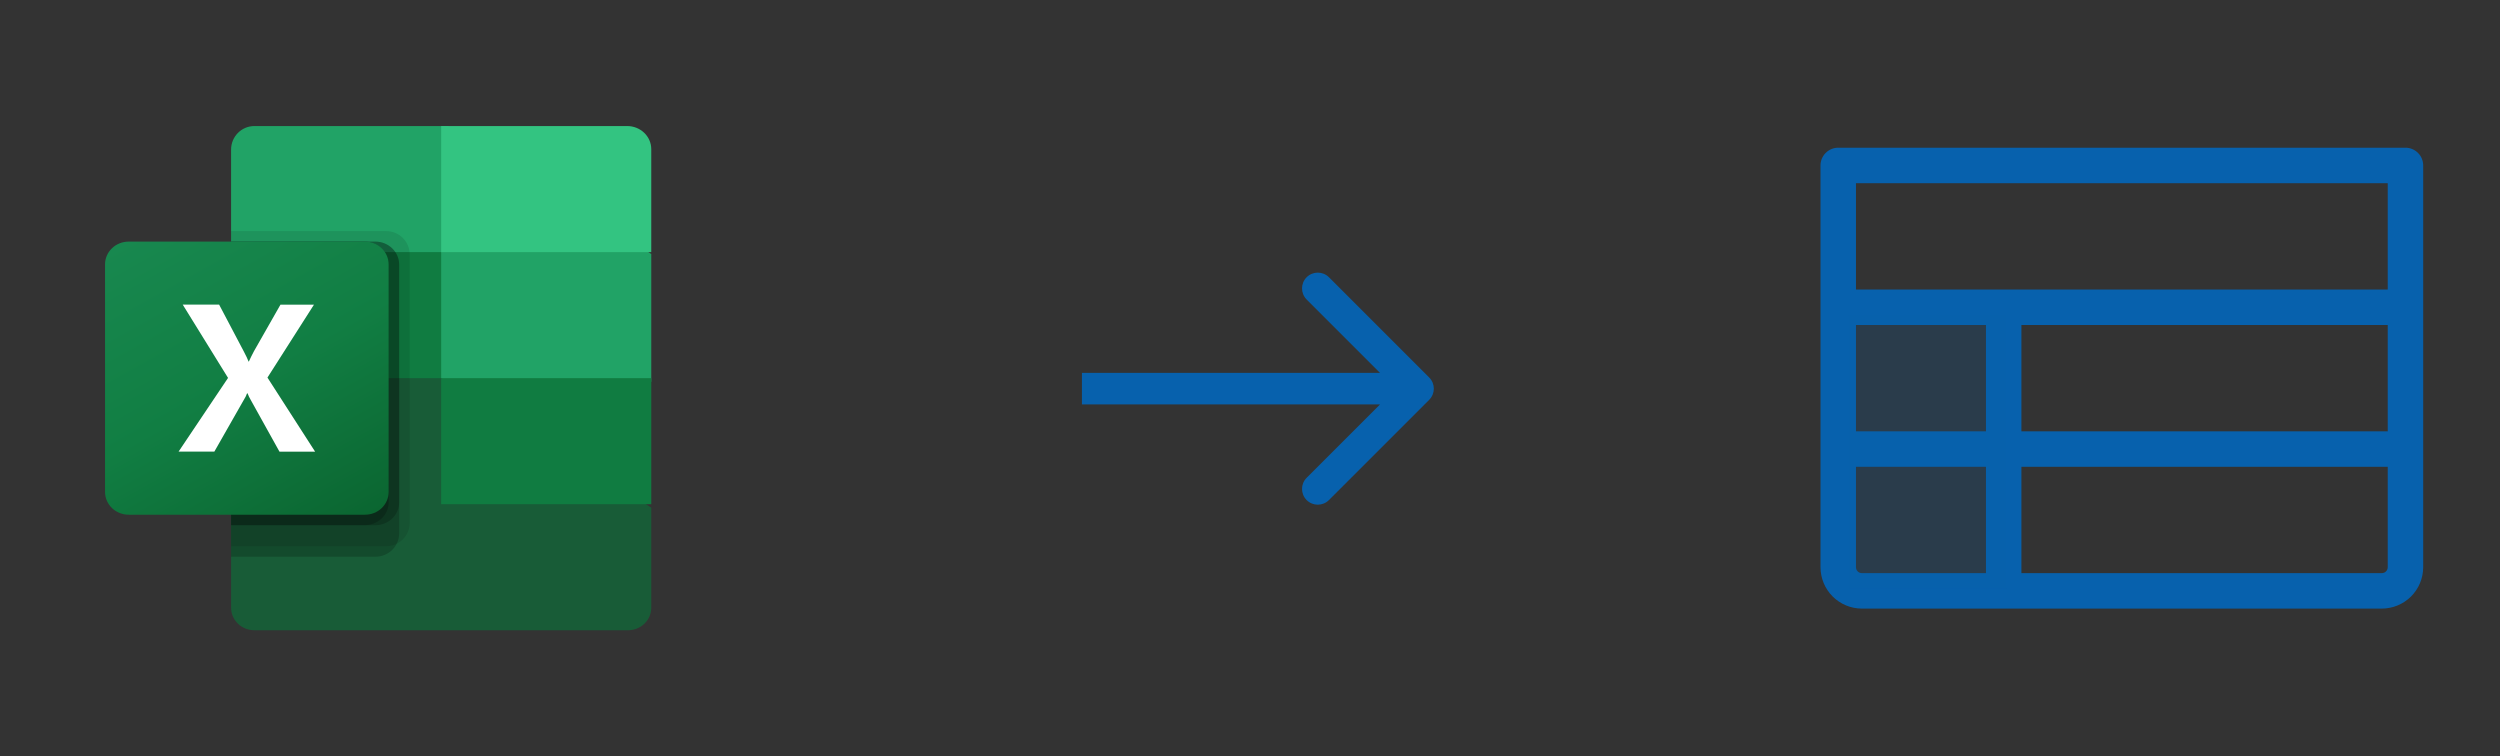 <svg width="238" height="72" viewBox="0 0 238 72" fill="none" xmlns="http://www.w3.org/2000/svg">
<rect x="0" y="0" width="238" height="72" fill="#333333" stroke="none"/>
<path d="M42.605 35.5L22 32V57.862C22 58.143 22.058 58.421 22.17 58.681C22.281 58.94 22.445 59.176 22.651 59.375C22.857 59.573 23.102 59.73 23.372 59.838C23.641 59.945 23.929 60 24.221 60H59.776C60.067 60.001 60.356 59.946 60.626 59.839C60.896 59.732 61.141 59.574 61.347 59.376C61.554 59.177 61.718 58.941 61.83 58.682C61.942 58.422 62 58.144 62 57.862V48.333L42.605 35.5Z" fill="#185C37"/>
<path d="M42.605 12H24.221C23.929 12 23.641 12.057 23.372 12.169C23.102 12.281 22.857 12.445 22.651 12.653C22.445 12.86 22.281 13.106 22.17 13.376C22.058 13.647 22 13.938 22 14.231V24.174L42.605 36.348L53.515 40L62 36.348V24.174L42.605 12Z" fill="#21A366"/>
<path d="M22 24H42V36H22V24Z" fill="#107C41"/>
<path opacity="0.1" d="M36.773 22H22V52H36.773C37.362 51.997 37.926 51.765 38.343 51.353C38.759 50.942 38.996 50.384 39 49.801V24.199C38.996 23.616 38.759 23.058 38.343 22.647C37.926 22.235 37.362 22.003 36.773 22Z" fill="black"/>
<path opacity="0.2" d="M35.743 23H22V53H35.743C36.34 52.997 36.911 52.765 37.334 52.353C37.756 51.942 37.995 51.384 38 50.801V25.199C37.995 24.616 37.756 24.058 37.334 23.647C36.911 23.235 36.34 23.003 35.743 23Z" fill="black"/>
<path opacity="0.2" d="M35.743 23H22V50H35.743C36.34 49.997 36.911 49.77 37.334 49.367C37.756 48.965 37.995 48.419 38 47.849V25.151C37.995 24.581 37.756 24.035 37.334 23.633C36.911 23.23 36.34 23.003 35.743 23Z" fill="black"/>
<path opacity="0.2" d="M34.708 23H22V50H34.708C35.314 49.997 35.894 49.77 36.323 49.367C36.752 48.965 36.995 48.419 37 47.849V25.151C36.995 24.581 36.752 24.035 36.323 23.633C35.894 23.23 35.314 23.003 34.708 23Z" fill="black"/>
<path d="M12.25 23H34.75C35.346 23 35.917 23.227 36.34 23.633C36.761 24.039 36.999 24.59 37 25.166V46.834C36.999 47.41 36.761 47.961 36.34 48.367C35.917 48.773 35.346 49.001 34.75 49H12.25C11.955 49.001 11.663 48.945 11.39 48.836C11.117 48.728 10.869 48.568 10.66 48.367C10.451 48.166 10.285 47.927 10.172 47.664C10.059 47.401 10 47.119 10 46.834V25.166C10 24.881 10.059 24.599 10.172 24.336C10.285 24.073 10.451 23.834 10.66 23.633C10.869 23.432 11.117 23.272 11.39 23.164C11.663 23.055 11.955 23 12.25 23Z" fill="url(#paint0_linear_4214_37941)"/>
<path d="M17 42.995L21.71 35.977L17.396 29H20.861L23.215 33.468C23.433 33.891 23.59 34.205 23.661 34.415H23.693C23.847 34.075 24.01 33.748 24.181 33.428L26.698 29.007H29.887L25.462 35.945L30 43H26.607L23.886 38.102C23.76 37.892 23.653 37.671 23.566 37.443H23.521C23.441 37.665 23.336 37.878 23.206 38.077L20.405 42.995H17Z" fill="white"/>
<path d="M59.708 12H42V24H62V14.199C62 13.91 61.94 13.623 61.825 13.356C61.71 13.089 61.541 12.847 61.328 12.643C61.115 12.438 60.862 12.277 60.584 12.166C60.306 12.056 60.009 11.999 59.708 12Z" fill="#33C481"/>
<path d="M42 36H62V48H42V36Z" fill="#107C41"/>
<path d="M229 14.062H175C174.552 14.062 174.123 14.24 173.807 14.557C173.49 14.873 173.312 15.302 173.312 15.75V54C173.314 55.044 173.729 56.045 174.467 56.783C175.205 57.521 176.206 57.936 177.25 57.938H226.75C227.794 57.936 228.795 57.521 229.533 56.783C230.271 56.045 230.686 55.044 230.688 54V15.75C230.688 15.302 230.51 14.873 230.193 14.557C229.877 14.24 229.448 14.062 229 14.062ZM176.688 30.938H189.062V41.062H176.688V30.938ZM192.438 30.938H227.312V41.062H192.438V30.938ZM227.312 17.438V27.562H176.688V17.438H227.312ZM176.688 54V44.438H189.062V54.562H177.25C177.101 54.562 176.958 54.503 176.852 54.398C176.747 54.292 176.688 54.149 176.688 54ZM226.75 54.562H192.438V44.438H227.312V54C227.312 54.149 227.253 54.292 227.148 54.398C227.042 54.503 226.899 54.562 226.75 54.562Z" fill="#0761AD"/>
<rect opacity="0.2" x="176" y="30" width="15" height="26" fill="#0761AD"/>
<path d="M136.061 38.061C136.646 37.475 136.646 36.525 136.061 35.939L126.515 26.393C125.929 25.808 124.979 25.808 124.393 26.393C123.808 26.979 123.808 27.929 124.393 28.515L132.879 37L124.393 45.485C123.808 46.071 123.808 47.021 124.393 47.607C124.979 48.192 125.929 48.192 126.515 47.607L136.061 38.061ZM103 38.5H135V35.5H103V38.5Z" fill="#0761AD"/>
<defs>
<linearGradient id="paint0_linear_4214_37941" x1="14.7" y1="21.298" x2="31.368" y2="51.221" gradientUnits="userSpaceOnUse">
<stop stop-color="#18884F"/>
<stop offset="0.5" stop-color="#117E43"/>
<stop offset="1" stop-color="#0B6631"/>
</linearGradient>
</defs>
</svg>
